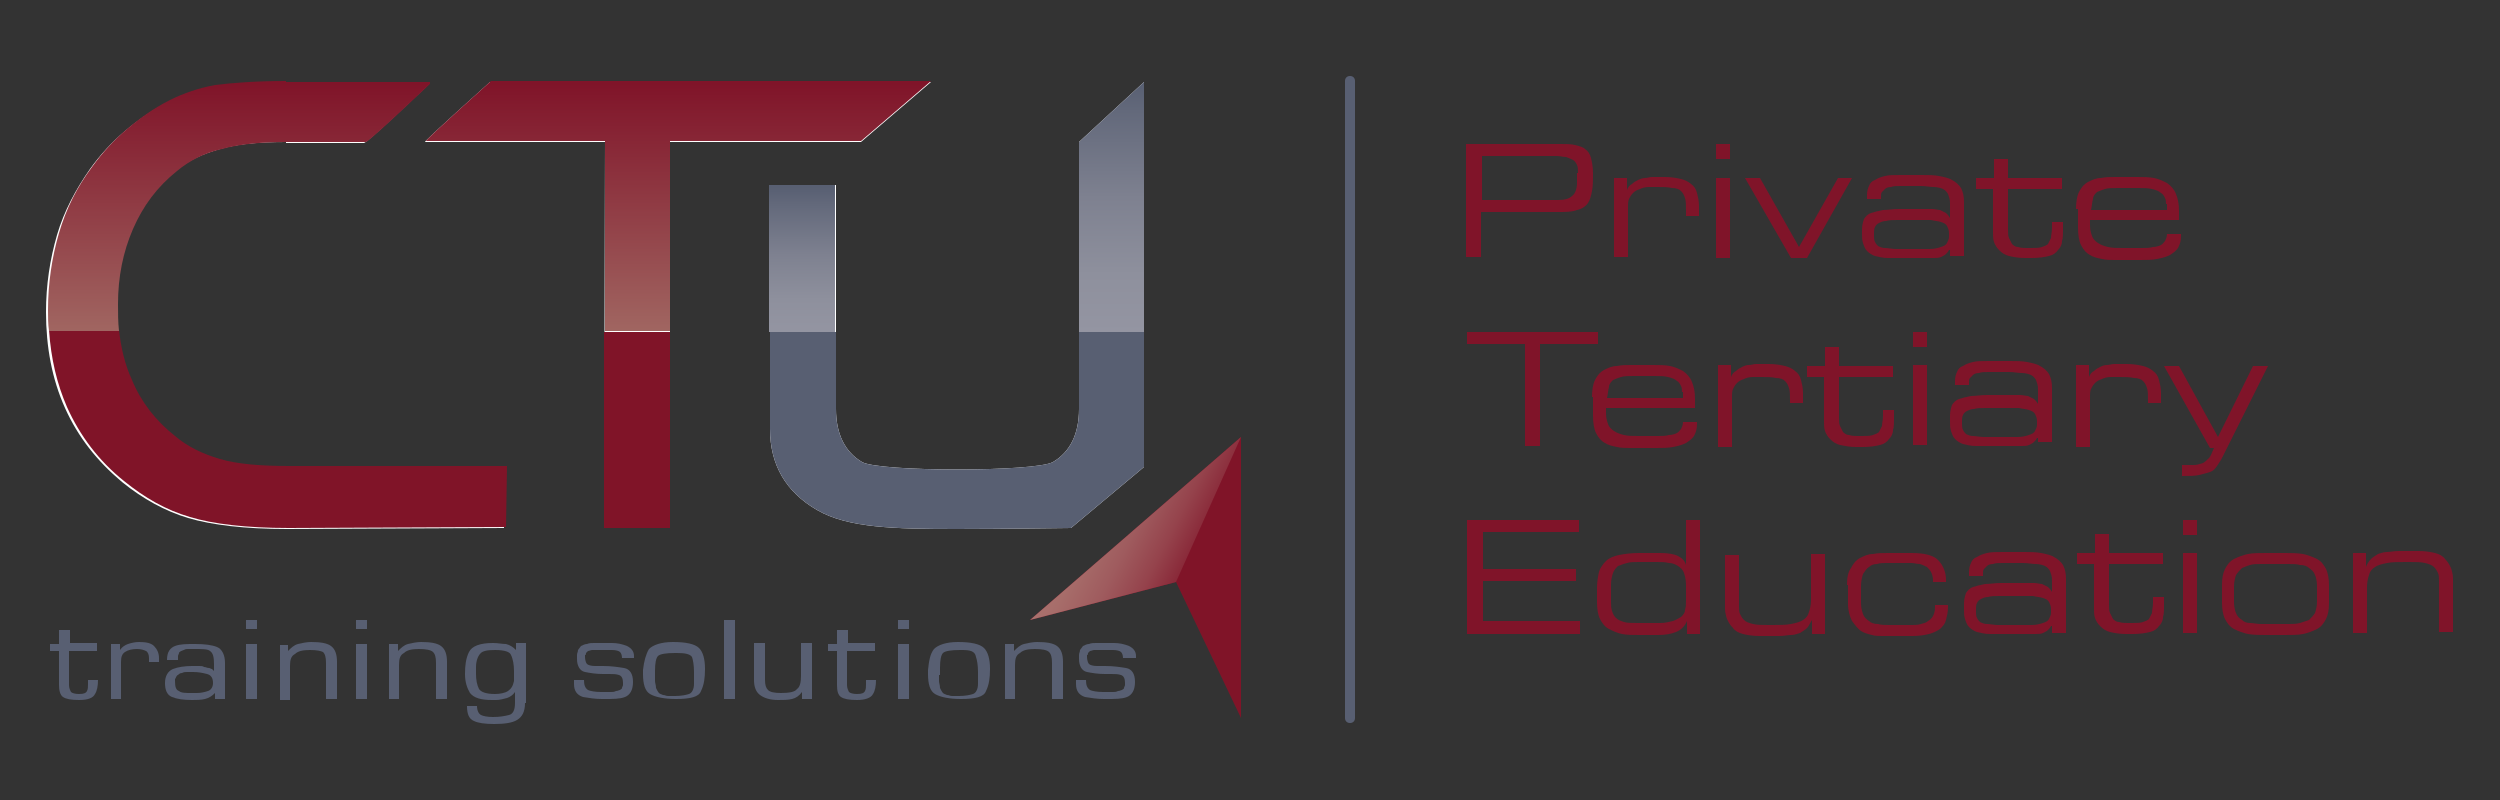 <svg xmlns="http://www.w3.org/2000/svg" xmlns:xlink="http://www.w3.org/1999/xlink" id="Layer_1" x="0px" y="0px" viewBox="0 0 250 80" style="enable-background:new 0 0 250 80;" xml:space="preserve"><rect x="0" y="0" width="250" height="80" fill="#333333" stroke="none"/><style type="text/css">	.st0{fill:#FFFFFF;}	.st1{fill:#801428;}	.st2{fill:#585F72;}			.st3{clip-path:url(#SVGID_00000170982473228898110060000001562353751915535261_);fill:url(#SVGID_00000104666188168964534620000012083557183738813629_);}	.st4{fill:#801429;}			.st5{clip-path:url(#SVGID_00000000921333104636564500000016329211796344282813_);fill:url(#SVGID_00000083786634875246533120000009308802392674600079_);}			.st6{clip-path:url(#SVGID_00000075876089360698864000000015203278407619888822_);fill:url(#SVGID_00000103981745246009338570000005925494713019606657_);}			.st7{clip-path:url(#SVGID_00000130632596125033524300000005641401323312976264_);fill:url(#SVGID_00000034791923266030518080000018023374164350035642_);}			.st8{clip-path:url(#SVGID_00000156586215616477541900000010804599365872252566_);fill:url(#SVGID_00000063616037752558909750000013875240319671813304_);}</style><g>	<path class="st0" d="M28.6,14.2c-2.7,0-4.9,0.2-6.6,0.7c-1.8,0.5-3.3,1.2-4.5,2.2c-1.9,1.6-3.4,3.6-4.4,5.8c-1,2.3-1.5,4.8-1.5,7.5  c0,2.9,0.5,5.5,1.4,7.7c1,2.2,2.4,4.1,4.3,5.6c1.4,1.1,2.9,1.8,4.5,2.3c1.7,0.5,4,0.7,6.9,0.7h21.8l-0.1,6.1l-21.7,0.1  c-4.2,0-7.5-0.4-9.9-1.1c-2.3-0.7-4.5-1.9-6.6-3.6c-2.5-2.1-4.4-4.5-5.7-7.4c-1.3-2.9-1.9-6.1-1.9-9.6c0-2.7,0.4-5.3,1.1-7.7  c0.7-2.4,1.9-4.6,3.3-6.6c1-1.4,2.2-2.7,3.5-3.8c1.3-1.1,2.8-2.1,4.3-2.9c1.4-0.7,2.9-1.2,4.5-1.5c1.6-0.3,4-0.4,7.1-0.4H43  c0,0-6.3,6-6.6,6H28.6z"></path>	<path class="st0" d="M60.5,14.2H42.5c-0.2,0,6.5-6,6.5-6h44.1l-7,6H67l0,38.6h-6.6L60.5,14.2z"></path>	<path class="st0" d="M107.9,40.9l0-26.7l6.5-6l0,38.5l-7.3,6.1c0,0-7.3,0.1-11.4,0.1c-6.2,0-10.9-0.1-14-1.9  c-3.1-1.8-4.7-4.5-4.7-8.1V18.5h6.6v22.4c0,2.5,0.9,4.3,2.6,5.3c1.7,1,17.4,1,19.1,0C107,45.2,107.9,43.4,107.9,40.9"></path>	<polygon class="st1" points="124.1,71.8 117.6,58.2 103,62 124.1,43.7  "></polygon>	<path class="st2" d="M9.6,65.1H6.9v3.4c0,0.3,0.1,0.5,0.2,0.7c0.1,0.1,0.4,0.2,0.8,0.2c0.5,0,0.7-0.1,0.8-0.3  c0.1-0.2,0.1-0.4,0.1-0.7V68h1c0,0.6-0.1,1.1-0.3,1.4C9.3,69.8,8.8,70,7.9,70c-0.8,0-1.3-0.1-1.6-0.3C6,69.5,5.9,69,5.9,68.5v-3.4  H5v-0.7h0.9V63h1.1v1.3h2.7V65.1z"></path>	<path class="st2" d="M12,64.4l0,0.6c0.2-0.3,0.5-0.5,0.8-0.6c0.3-0.1,0.7-0.2,1.1-0.2c0.7,0,1.2,0.1,1.5,0.4  c0.3,0.3,0.5,0.7,0.5,1.2v0.2c0,0.1,0,0.1,0,0.2h-1c0-0.1,0-0.1,0-0.2v-0.2c0-0.3-0.1-0.6-0.3-0.7c-0.2-0.1-0.5-0.2-0.9-0.2  c-0.5,0-0.9,0.1-1.2,0.3c-0.3,0.2-0.4,0.5-0.4,1v0.3v3.4h-1v-5.5H12z"></path>	<path class="st2" d="M16.7,66c0-0.8,0.3-1.2,0.8-1.4c0.5-0.2,1.2-0.2,2-0.2c1,0,1.7,0.1,2.2,0.3c0.5,0.2,0.8,0.8,0.8,1.6v3.6h-1  l0-0.6c-0.3,0.3-0.6,0.5-1,0.6C20.1,70,19.6,70,19.2,70c-0.9,0-1.5-0.1-2-0.3c-0.5-0.2-0.7-0.7-0.7-1.4c0-0.7,0.3-1.2,0.8-1.4  c0.5-0.2,1.2-0.3,1.9-0.3c0.1,0,0.2,0,0.3,0c0.1,0,0.2,0,0.4,0c0.2,0,0.4,0,0.5,0.1c0.2,0,0.3,0.1,0.5,0.1c0.1,0,0.2,0.1,0.3,0.1  c0.1,0.1,0.1,0.1,0.2,0.2v-0.7c0-0.7-0.1-1.1-0.4-1.3c-0.2-0.2-0.8-0.2-1.6-0.2c-0.1,0-0.2,0-0.3,0c-0.1,0-0.2,0-0.3,0  c-0.1,0-0.3,0-0.4,0.1c-0.1,0-0.2,0.1-0.3,0.1c-0.1,0.1-0.2,0.1-0.2,0.2c0,0.1-0.1,0.2-0.1,0.3c0,0,0,0,0,0.1v0.1v0.1  c0,0,0,0.1,0,0.1H16.7z M17.9,69.1c0.2,0.2,0.7,0.2,1.2,0.2h0.3c0.1,0,0.2,0,0.3,0c0.4,0,0.8-0.1,1.1-0.2c0.3-0.1,0.5-0.4,0.5-0.8  c0-0.5-0.2-0.8-0.6-0.9c-0.4-0.1-0.8-0.2-1.4-0.2h-0.3H19c-0.1,0-0.2,0-0.3,0c-0.2,0-0.3,0-0.5,0.1c-0.2,0-0.3,0.1-0.4,0.2  c-0.1,0-0.1,0.1-0.2,0.2c0,0.1-0.1,0.2-0.1,0.2c0,0,0,0.1,0,0.1v0.1C17.5,68.7,17.6,69,17.9,69.1"></path>	<path class="st2" d="M25.7,62.9h-1.1V62h1.1V62.9z M25.7,69.9h-1.1v-5.5h1.1V69.9z"></path>	<path class="st2" d="M28.8,64.4v0.7c0.3-0.3,0.6-0.6,1-0.7c0.4-0.1,0.9-0.2,1.3-0.2c0.9,0,1.6,0.1,2,0.4c0.4,0.3,0.6,0.8,0.6,1.6  v3.7h-1.1v-3.6c0-0.6-0.1-0.9-0.3-1.1C32.1,65.1,31.7,65,31,65c-0.7,0-1.2,0.1-1.5,0.4c-0.4,0.2-0.5,0.6-0.5,1.2v3.4h-1v-5.5H28.8z  "></path>	<path class="st2" d="M36.7,62.9h-1.1V62h1.1V62.9z M36.7,69.9h-1.1v-5.5h1.1V69.9z"></path>	<path class="st2" d="M39.8,64.4v0.7c0.3-0.3,0.6-0.6,1-0.7c0.4-0.1,0.9-0.2,1.3-0.2c0.9,0,1.6,0.1,2,0.4c0.4,0.3,0.6,0.8,0.6,1.6  v3.7h-1.1v-3.6c0-0.6-0.1-0.9-0.3-1.1c-0.2-0.2-0.7-0.3-1.4-0.3c-0.7,0-1.2,0.1-1.5,0.4c-0.4,0.2-0.5,0.6-0.5,1.2v3.4h-1v-5.5H39.8  z"></path>	<path class="st2" d="M52.5,70.3c0,0.9-0.3,1.4-0.8,1.7c-0.5,0.3-1.3,0.4-2.3,0.4c-0.9,0-1.6-0.1-2-0.3c-0.5-0.2-0.7-0.7-0.7-1.5  l1,0c0,0.5,0.2,0.8,0.4,0.9c0.2,0.1,0.6,0.2,1.2,0.2c0.7,0,1.2-0.1,1.6-0.2c0.4-0.1,0.6-0.5,0.6-1.2v-1.1c-0.2,0.3-0.5,0.5-0.8,0.6  C50.3,69.9,50,70,49.6,70c-0.1,0-0.1,0-0.2,0h-0.2c-1.1,0-1.8-0.2-2.2-0.7c-0.3-0.5-0.5-1.1-0.5-1.9c0-0.9,0.1-1.6,0.4-2.2  c0.3-0.6,1.1-0.9,2.4-0.9c0.5,0,0.9,0.1,1.3,0.1c0.4,0.1,0.7,0.3,1,0.6l0-0.7h1V70.3z M47.6,67.4c0,0.6,0.1,1.1,0.3,1.5  c0.2,0.3,0.7,0.5,1.6,0.5c0.5,0,1-0.1,1.3-0.3c0.3-0.2,0.5-0.5,0.6-1c0-0.2,0-0.3,0-0.5c0-0.2,0-0.3,0-0.5c0-0.6-0.1-1.2-0.3-1.6  C51,65.2,50.5,65,49.5,65c-0.8,0-1.3,0.1-1.5,0.4c-0.2,0.2-0.4,0.7-0.4,1.3v0.5V67.4z"></path>	<path class="st2" d="M62.2,65.8c0-0.3-0.1-0.5-0.2-0.6c-0.1-0.1-0.4-0.2-0.8-0.2c-0.2,0-0.4,0-0.6,0h-0.6h-0.2c-0.1,0-0.2,0-0.2,0  c-0.1,0-0.3,0-0.4,0c-0.1,0-0.3,0.1-0.4,0.1c-0.1,0.1-0.1,0.1-0.2,0.2c0,0.1,0,0.2-0.1,0.2v0.1v0.1c0,0.3,0.1,0.6,0.2,0.7  c0.1,0.1,0.4,0.2,0.8,0.2c0.1,0,0.3,0,0.4,0h0.4c0.8,0,1.5,0.1,2.1,0.2c0.6,0.1,0.9,0.6,0.9,1.4c0,0.8-0.3,1.3-0.8,1.5  c-0.5,0.2-1.2,0.2-2.1,0.2h-0.1h-0.1c-0.7,0-1.3-0.1-1.9-0.2c-0.6-0.2-0.9-0.6-0.9-1.3v-0.1c0,0,0-0.1,0-0.1c0,0,0,0,0-0.1  c0,0,0-0.1,0-0.1h1c0,0.5,0.1,0.8,0.4,1c0.2,0.1,0.7,0.2,1.3,0.2h0.3c0.1,0,0.2,0,0.3,0c0.1,0,0.2,0,0.4,0c0.2,0,0.3,0,0.5-0.1  c0.2,0,0.3-0.1,0.4-0.1c0.1-0.1,0.2-0.1,0.2-0.2c0-0.1,0.1-0.2,0.1-0.3c0,0,0-0.1,0-0.1v-0.1c0-0.4-0.1-0.7-0.4-0.8  c-0.3-0.1-0.6-0.1-1-0.1h0h0c-0.1,0-0.1,0-0.2,0h-0.2c-0.1,0-0.1,0-0.1,0c0,0-0.1,0-0.1,0c-0.7,0-1.3-0.1-1.8-0.2  c-0.5-0.1-0.8-0.6-0.8-1.3c0-0.1,0-0.1,0-0.2c0-0.1,0-0.2,0-0.2c0-0.2,0.1-0.3,0.1-0.5c0.1-0.1,0.2-0.3,0.3-0.4  c0.2-0.1,0.4-0.2,0.6-0.2c0.2-0.1,0.5-0.1,0.7-0.1c0.2,0,0.3,0,0.5,0c0.2,0,0.3,0,0.5,0h0.4c0.1,0,0.3,0,0.4,0c0.5,0,1,0.1,1.5,0.3  c0.4,0.2,0.7,0.5,0.7,1v0.1v0.1c0,0,0,0,0,0v0H62.2z"></path>	<path class="st2" d="M64.9,64.9c0.4-0.4,1.2-0.7,2.4-0.7c1.3,0,2.2,0.2,2.6,0.6c0.4,0.4,0.6,1.1,0.6,2.1c0,0.9-0.1,1.6-0.4,2.2  c-0.2,0.6-1.1,0.8-2.5,0.8c-1.2,0-2.1-0.2-2.6-0.5c-0.5-0.3-0.7-1-0.7-2V67C64.4,66.1,64.6,65.4,64.9,64.9 M65.5,67.5v0.3  c0,0.1,0,0.2,0,0.3c0,0.2,0.1,0.4,0.1,0.7c0.1,0.2,0.2,0.4,0.3,0.5c0.1,0.1,0.2,0.1,0.4,0.2c0.2,0,0.3,0.1,0.5,0.1h0.1H67h0.5  c0.6,0,1.1-0.1,1.4-0.2c0.3-0.1,0.5-0.5,0.5-1c0-0.1,0-0.2,0-0.3c0-0.1,0-0.2,0-0.3c0-0.1,0-0.2,0-0.3v-0.3c0-0.7-0.1-1.2-0.2-1.5  c-0.2-0.3-0.7-0.4-1.5-0.4h-0.2c-0.9,0-1.5,0.1-1.7,0.3c-0.2,0.2-0.3,0.7-0.3,1.5V67V67.5z"></path>	<rect x="72.4" y="62" class="st2" width="1.1" height="7.9"></rect>	<path class="st2" d="M81.2,69.9h-1v-0.7c-0.3,0.4-0.6,0.6-1,0.7C78.8,70,78.3,70,77.8,70c-0.8,0-1.4-0.2-1.8-0.5  c-0.4-0.3-0.6-0.8-0.6-1.5v-3.7h1.1v3.7c0,0.5,0.1,0.8,0.3,1c0.2,0.2,0.6,0.3,1.3,0.3c0.8,0,1.4-0.1,1.6-0.4  c0.3-0.2,0.4-0.7,0.4-1.3v-3.3h1.1V69.9z"></path>	<path class="st2" d="M87.4,65.1h-2.7v3.4c0,0.3,0.1,0.5,0.2,0.7c0.1,0.1,0.4,0.2,0.8,0.2c0.5,0,0.7-0.1,0.8-0.3  c0.1-0.2,0.1-0.4,0.1-0.7V68h1c0,0.6-0.1,1.1-0.3,1.4c-0.2,0.4-0.8,0.6-1.6,0.6c-0.8,0-1.3-0.1-1.6-0.3c-0.3-0.2-0.4-0.6-0.4-1.2  v-3.4h-0.9v-0.7h0.9V63h1.1v1.3h2.7V65.1z"></path>	<path class="st2" d="M90.9,62.9h-1.1V62h1.1V62.9z M90.9,69.9h-1.1v-5.5h1.1V69.9z"></path>	<path class="st2" d="M93.4,64.9c0.4-0.4,1.2-0.7,2.4-0.7c1.3,0,2.2,0.2,2.6,0.6c0.4,0.4,0.6,1.1,0.6,2.1c0,0.9-0.1,1.6-0.4,2.2  c-0.2,0.6-1.1,0.8-2.5,0.8c-1.2,0-2.1-0.2-2.6-0.5c-0.5-0.3-0.7-1-0.7-2V67C92.9,66.1,93,65.4,93.4,64.9 M93.9,67.5v0.3  c0,0.1,0,0.2,0,0.3c0,0.2,0.1,0.4,0.1,0.7c0.1,0.2,0.2,0.4,0.3,0.5c0.1,0.1,0.2,0.1,0.4,0.2c0.2,0,0.3,0.1,0.5,0.1h0.1h0.1h0.5  c0.6,0,1.1-0.1,1.4-0.2c0.3-0.1,0.5-0.5,0.5-1c0-0.1,0-0.2,0-0.3c0-0.1,0-0.2,0-0.3c0-0.1,0-0.2,0-0.3v-0.3c0-0.7-0.1-1.2-0.2-1.5  C97.5,65.1,97,65,96.2,65h-0.2c-0.9,0-1.5,0.1-1.7,0.3c-0.2,0.2-0.3,0.7-0.3,1.5V67V67.5z"></path>	<path class="st2" d="M101.4,64.4v0.7c0.3-0.3,0.6-0.6,1-0.7c0.4-0.1,0.9-0.2,1.3-0.2c0.9,0,1.6,0.1,2,0.4c0.4,0.3,0.6,0.8,0.6,1.6  v3.7h-1.1v-3.6c0-0.6-0.1-0.9-0.3-1.1c-0.2-0.2-0.7-0.3-1.4-0.3c-0.7,0-1.2,0.1-1.5,0.4c-0.4,0.2-0.5,0.6-0.5,1.2v3.4h-1v-5.5  H101.4z"></path>	<path class="st2" d="M112.3,65.8c0-0.3-0.1-0.5-0.2-0.6c-0.1-0.1-0.4-0.2-0.8-0.2c-0.2,0-0.4,0-0.6,0h-0.6H110c-0.1,0-0.2,0-0.2,0  c-0.1,0-0.3,0-0.4,0c-0.1,0-0.3,0.1-0.4,0.1c-0.1,0.1-0.1,0.1-0.2,0.2c0,0.1,0,0.2-0.1,0.2v0.1v0.1c0,0.3,0.1,0.6,0.2,0.7  c0.1,0.1,0.4,0.2,0.8,0.2c0.1,0,0.3,0,0.4,0h0.4c0.8,0,1.5,0.1,2.1,0.2c0.6,0.1,0.9,0.6,0.9,1.4c0,0.8-0.3,1.3-0.8,1.5  c-0.5,0.2-1.2,0.2-2.1,0.2h-0.1h-0.1c-0.7,0-1.3-0.1-1.9-0.2c-0.6-0.2-0.9-0.6-0.9-1.3v-0.1c0,0,0-0.1,0-0.1c0,0,0,0,0-0.1  c0,0,0-0.1,0-0.1h1c0,0.5,0.1,0.8,0.4,1c0.2,0.1,0.7,0.2,1.3,0.2h0.3c0.1,0,0.2,0,0.3,0c0.1,0,0.2,0,0.4,0c0.2,0,0.3,0,0.5-0.1  c0.2,0,0.3-0.1,0.4-0.1c0.1-0.1,0.2-0.1,0.2-0.2c0-0.1,0.1-0.2,0.1-0.3c0,0,0-0.1,0-0.1v-0.1c0-0.4-0.1-0.7-0.4-0.8  c-0.3-0.1-0.6-0.1-1-0.1h0h0c-0.1,0-0.1,0-0.2,0h-0.2c-0.1,0-0.1,0-0.1,0c0,0-0.1,0-0.1,0c-0.7,0-1.3-0.1-1.8-0.2  c-0.5-0.1-0.8-0.6-0.8-1.3c0-0.1,0-0.1,0-0.2c0-0.1,0-0.2,0-0.2c0-0.2,0.1-0.3,0.1-0.5c0.1-0.1,0.2-0.3,0.3-0.4  c0.2-0.1,0.4-0.2,0.6-0.2c0.2-0.1,0.5-0.1,0.7-0.1c0.2,0,0.3,0,0.5,0c0.2,0,0.3,0,0.5,0h0.4c0.1,0,0.3,0,0.4,0c0.5,0,1,0.1,1.5,0.3  c0.4,0.2,0.7,0.5,0.7,1v0.1v0.1c0,0,0,0,0,0v0H112.3z"></path>	<g>		<defs>			<polygon id="SVGID_1_" points="103,62 103,62 117.6,58.2 124.1,43.7    "></polygon>		</defs>		<clipPath id="SVGID_00000044879199699800357860000001067696052357717177_">			<use xlink:href="#SVGID_1_" style="overflow:visible;"></use>		</clipPath>					<linearGradient id="SVGID_00000016768154059219631790000012224893192981471394_" gradientUnits="userSpaceOnUse" x1="-830.016" y1="669.217" x2="-829.69" y2="669.217" gradientTransform="matrix(54.041 27.539 -27.539 54.041 63387.812 -13260.017)">			<stop offset="0" style="stop-color:#AD7A74"></stop>			<stop offset="0.233" style="stop-color:#AC7772"></stop>			<stop offset="0.424" style="stop-color:#A76D6A"></stop>			<stop offset="0.601" style="stop-color:#9F5B5E"></stop>			<stop offset="0.769" style="stop-color:#95434C"></stop>			<stop offset="0.928" style="stop-color:#872435"></stop>			<stop offset="1" style="stop-color:#801429"></stop>		</linearGradient>					<polygon style="clip-path:url(#SVGID_00000044879199699800357860000001067696052357717177_);fill:url(#SVGID_00000016768154059219631790000012224893192981471394_);" points="   95.6,58.2 119.7,70.5 131.5,47.5 107.4,35.2   "></polygon>	</g>	<path class="st4" d="M146.7,14.4h9.4c0.5,0,1,0,1.4,0.1c0.4,0.1,0.8,0.2,1,0.4c0.3,0.2,0.5,0.5,0.6,0.9c0.1,0.4,0.2,0.9,0.2,1.6  c0,0.6,0,1.2-0.1,1.7c-0.1,0.5-0.2,0.9-0.4,1.2c-0.2,0.3-0.6,0.6-1.1,0.7c-0.5,0.2-1.1,0.2-2,0.2h-7.6v4.5h-1.5V14.4z M157.8,17.3  c0-0.3,0-0.6-0.1-0.8c-0.1-0.2-0.2-0.4-0.4-0.5c-0.2-0.1-0.4-0.2-0.7-0.3c-0.3,0-0.6-0.1-0.9-0.1h-7.5V20h7.6  c0.6,0,1.1-0.1,1.4-0.4c0.3-0.2,0.5-0.7,0.5-1.3V17.3z"></path>	<path class="st4" d="M161.4,17.8h1.3v1.2h0c0.1-0.3,0.3-0.5,0.5-0.6c0.2-0.2,0.4-0.3,0.6-0.4c0.2-0.1,0.5-0.2,0.7-0.2  c0.2,0,0.5-0.1,0.7-0.1h1.3c0.6,0,1.2,0.1,1.6,0.2c0.4,0.1,0.8,0.3,1,0.5c0.3,0.2,0.5,0.5,0.6,0.9c0.1,0.4,0.2,0.8,0.2,1.3v1h-1.3  V21c0-0.5,0-0.9-0.1-1.2c-0.1-0.3-0.2-0.5-0.4-0.7s-0.5-0.3-0.9-0.3c-0.4-0.1-0.9-0.1-1.5-0.1h-0.8c-0.4,0-0.7,0.1-0.9,0.2  c-0.3,0.1-0.5,0.2-0.7,0.4c-0.2,0.2-0.3,0.4-0.4,0.6c-0.1,0.2-0.1,0.5-0.1,0.7v5.1h-1.4V17.8z"></path>	<path class="st4" d="M171.6,14.4h1.4v1.5h-1.4V14.4z M171.6,17.8h1.4v8h-1.4V17.8z"></path>	<polygon class="st4" points="174.5,17.8 176,17.8 179.9,24.7 183.8,17.8 185.2,17.8 180.7,25.8 179.1,25.8  "></polygon>	<path class="st4" d="M194.9,25L194.9,25c-0.1,0.2-0.2,0.3-0.3,0.4c-0.1,0.1-0.3,0.2-0.5,0.3c-0.2,0.1-0.5,0.1-0.8,0.1  c-0.3,0-0.8,0-1.3,0h-3.2c-0.5,0-0.9-0.1-1.3-0.2c-0.3-0.1-0.6-0.3-0.8-0.5c-0.2-0.2-0.3-0.5-0.4-0.8c-0.1-0.3-0.1-0.6-0.1-1V23  c0-0.5,0.1-0.8,0.2-1.1c0.2-0.3,0.4-0.5,0.7-0.6c0.3-0.1,0.7-0.2,1.2-0.3c0.5,0,1-0.1,1.6-0.1h2.2c0.4,0,0.8,0,1.1,0  c0.3,0,0.6,0.1,0.8,0.1c0.2,0.1,0.4,0.2,0.6,0.3c0.1,0.1,0.3,0.3,0.4,0.5h0v-1.5c0-0.4-0.1-0.6-0.2-0.9c-0.1-0.2-0.3-0.4-0.5-0.5  c-0.2-0.1-0.6-0.2-0.9-0.2c-0.4,0-0.8-0.1-1.3-0.1h-2c-0.4,0-0.8,0-1,0.1c-0.3,0-0.5,0.1-0.6,0.2c-0.1,0.1-0.2,0.2-0.3,0.3  c-0.1,0.1-0.1,0.3-0.1,0.4v0.3h-1.4v-0.4c0-0.4,0.1-0.7,0.2-0.9c0.1-0.3,0.3-0.5,0.6-0.6c0.3-0.2,0.6-0.3,1-0.4  c0.4-0.1,0.9-0.1,1.6-0.1h2.1c0.6,0,1.2,0,1.7,0.1c0.5,0.1,1,0.2,1.3,0.4c0.4,0.2,0.7,0.5,0.9,0.8c0.2,0.4,0.3,0.8,0.3,1.4v5.4  h-1.4V25z M194.9,23.3c0-0.3-0.1-0.5-0.2-0.7c-0.1-0.2-0.3-0.3-0.6-0.4c-0.3-0.1-0.6-0.1-1-0.2c-0.4,0-0.8,0-1.3,0h-2.1  c-0.4,0-0.8,0-1.1,0.1c-0.3,0-0.5,0.1-0.7,0.2c-0.2,0.1-0.3,0.2-0.4,0.4c-0.1,0.2-0.1,0.4-0.1,0.6v0.3c0,0.2,0,0.4,0.1,0.6  c0.1,0.2,0.2,0.3,0.3,0.4c0.2,0.1,0.4,0.2,0.7,0.2c0.3,0,0.7,0.1,1.1,0.1h1.8c0.6,0,1.1,0,1.6,0c0.4,0,0.8-0.1,1.1-0.2  c0.3-0.1,0.5-0.2,0.6-0.4c0.1-0.2,0.2-0.4,0.2-0.6V23.3z"></path>	<path class="st4" d="M199.4,18.9h-1.8v-1.1h1.8v-1.9h1.4v1.9h5.4v1.1h-5.4v4c0,0.4,0,0.7,0.1,0.9c0.1,0.2,0.2,0.4,0.3,0.6  c0.2,0.2,0.4,0.3,0.6,0.3c0.3,0.1,0.6,0.1,0.9,0.1h0.4c0.5,0,0.8,0,1.1-0.1c0.3-0.1,0.5-0.2,0.6-0.3c0.1-0.2,0.2-0.4,0.3-0.6  c0-0.3,0.1-0.6,0.1-1v-0.6h1.1V23c0,0.4,0,0.8-0.1,1.1c0,0.4-0.2,0.7-0.4,0.9c-0.2,0.3-0.5,0.5-0.9,0.6c-0.4,0.1-1,0.2-1.7,0.2  h-0.7c-0.6,0-1.2-0.1-1.6-0.2c-0.4-0.1-0.7-0.3-1-0.6c-0.2-0.2-0.4-0.5-0.5-0.8c-0.1-0.3-0.1-0.6-0.1-0.9V18.9z"></path>	<path class="st4" d="M207.6,20.9c0-0.7,0.1-1.3,0.3-1.7c0.2-0.4,0.5-0.8,0.9-1c0.4-0.2,0.8-0.4,1.3-0.4c0.5-0.1,0.9-0.1,1.4-0.1  h2.2c0.6,0,1.2,0,1.7,0.1c0.5,0.1,0.9,0.3,1.3,0.5c0.4,0.3,0.7,0.6,0.9,1.1c0.2,0.5,0.3,1,0.3,1.7V22H209v0.5  c0,0.5,0.1,0.8,0.2,1.1c0.1,0.3,0.3,0.5,0.6,0.7c0.3,0.2,0.6,0.3,1,0.4c0.4,0.1,0.9,0.1,1.5,0.1h1.9c0.4,0,0.8,0,1.1-0.1  c0.3,0,0.6-0.1,0.8-0.2c0.2-0.1,0.3-0.3,0.4-0.4c0.1-0.2,0.2-0.4,0.2-0.7h1.4v0.2c0,0.5-0.1,0.8-0.3,1.2c-0.2,0.3-0.5,0.5-0.8,0.7  c-0.4,0.2-0.8,0.3-1.3,0.4c-0.5,0.1-1.1,0.1-1.7,0.1h-2.5c-0.4,0-0.9,0-1.3-0.1c-0.5-0.1-0.9-0.2-1.2-0.4c-0.4-0.2-0.7-0.6-0.9-1  c-0.2-0.4-0.3-1-0.3-1.8V20.9z M216.6,20.4c0-0.2,0-0.4-0.1-0.6c-0.1-0.2-0.2-0.4-0.4-0.5c-0.2-0.2-0.5-0.3-0.9-0.4  c-0.4-0.1-0.8-0.1-1.4-0.1h-2c-0.5,0-1,0-1.3,0.1c-0.3,0.1-0.6,0.2-0.8,0.3c-0.2,0.2-0.4,0.4-0.4,0.7c-0.1,0.3-0.1,0.7-0.2,1.1h7.6  V20.4z"></path>	<polygon class="st4" points="152.5,34.4 146.7,34.4 146.7,33.2 159.8,33.2 159.8,34.4 154,34.4 154,44.6 152.5,44.6  "></polygon>	<path class="st4" d="M159.2,39.7c0-0.7,0.1-1.3,0.3-1.7c0.2-0.4,0.5-0.8,0.9-1c0.4-0.2,0.8-0.4,1.3-0.4c0.5-0.1,0.9-0.1,1.4-0.1  h2.2c0.6,0,1.2,0,1.7,0.1c0.5,0.1,0.9,0.3,1.3,0.5c0.4,0.3,0.7,0.6,0.9,1.1c0.2,0.5,0.3,1,0.3,1.7v0.9h-8.9v0.5  c0,0.5,0.1,0.8,0.2,1.1c0.1,0.3,0.3,0.5,0.6,0.7c0.3,0.2,0.6,0.3,1,0.4c0.4,0.1,0.9,0.1,1.5,0.1h1.9c0.4,0,0.8,0,1.1-0.1  c0.3,0,0.6-0.1,0.8-0.2c0.2-0.1,0.3-0.3,0.4-0.4c0.1-0.2,0.2-0.4,0.2-0.7h1.4v0.2c0,0.5-0.1,0.8-0.3,1.2c-0.2,0.3-0.5,0.5-0.8,0.7  c-0.4,0.2-0.8,0.3-1.3,0.4c-0.5,0.1-1.1,0.1-1.7,0.1H163c-0.4,0-0.9,0-1.3-0.1c-0.5-0.1-0.9-0.2-1.2-0.4c-0.4-0.2-0.7-0.6-0.9-1  c-0.2-0.4-0.3-1-0.3-1.8V39.7z M168.2,39.2c0-0.2,0-0.4-0.1-0.6c-0.1-0.2-0.2-0.4-0.4-0.5c-0.2-0.2-0.5-0.3-0.9-0.4  c-0.4-0.1-0.8-0.1-1.4-0.1h-2c-0.5,0-1,0-1.3,0.1c-0.3,0.1-0.6,0.2-0.8,0.3c-0.2,0.2-0.4,0.4-0.4,0.7c-0.1,0.3-0.1,0.7-0.2,1.1h7.6  V39.2z"></path>	<path class="st4" d="M171.8,36.5h1.3v1.2h0c0.1-0.3,0.3-0.5,0.5-0.6c0.2-0.2,0.4-0.3,0.6-0.4c0.2-0.1,0.4-0.2,0.7-0.2  c0.2,0,0.5-0.1,0.7-0.1h1.3c0.6,0,1.2,0.1,1.6,0.2c0.4,0.1,0.8,0.3,1,0.5c0.3,0.2,0.5,0.5,0.6,0.9c0.1,0.4,0.2,0.8,0.2,1.3v1h-1.3  v-0.3c0-0.5,0-0.9-0.1-1.2c-0.1-0.3-0.2-0.5-0.4-0.7c-0.2-0.2-0.5-0.3-0.9-0.3c-0.4-0.1-0.9-0.1-1.5-0.1h-0.8  c-0.4,0-0.7,0.1-0.9,0.2c-0.3,0.1-0.5,0.2-0.7,0.4c-0.2,0.2-0.3,0.4-0.4,0.6c-0.1,0.2-0.1,0.5-0.1,0.7v5.1h-1.4V36.5z"></path>	<path class="st4" d="M182.5,37.7h-1.8v-1.1h1.8v-1.9h1.4v1.9h5.4v1.1h-5.4v4c0,0.4,0,0.7,0.1,0.9c0.1,0.2,0.2,0.4,0.3,0.6  c0.2,0.2,0.4,0.3,0.6,0.3c0.3,0.1,0.6,0.1,0.9,0.1h0.4c0.5,0,0.8,0,1.1-0.1c0.3-0.1,0.5-0.2,0.6-0.3c0.1-0.2,0.2-0.4,0.3-0.6  c0-0.3,0.1-0.6,0.1-1v-0.6h1.1v0.9c0,0.4,0,0.8-0.1,1.1c0,0.4-0.2,0.7-0.4,0.9c-0.2,0.3-0.5,0.5-0.9,0.6c-0.4,0.1-1,0.2-1.7,0.2  h-0.7c-0.6,0-1.1-0.1-1.6-0.2c-0.4-0.1-0.7-0.3-1-0.6c-0.2-0.2-0.4-0.5-0.5-0.8c-0.1-0.3-0.1-0.6-0.1-0.9V37.7z"></path>	<path class="st4" d="M191.3,33.2h1.4v1.5h-1.4V33.2z M191.3,36.5h1.4v8h-1.4V36.5z"></path>	<path class="st4" d="M203.7,43.8L203.7,43.8c-0.1,0.2-0.2,0.3-0.3,0.4c-0.1,0.1-0.3,0.2-0.5,0.3c-0.2,0.1-0.5,0.1-0.8,0.1  c-0.3,0-0.8,0-1.3,0h-3.2c-0.5,0-0.9-0.1-1.3-0.2c-0.3-0.1-0.6-0.3-0.8-0.5c-0.2-0.2-0.3-0.5-0.4-0.8c-0.1-0.3-0.1-0.6-0.1-1v-0.5  c0-0.5,0.1-0.8,0.2-1.1c0.2-0.3,0.4-0.5,0.7-0.6c0.3-0.1,0.7-0.2,1.2-0.3c0.5,0,1-0.1,1.6-0.1h2.2c0.4,0,0.8,0,1.1,0  c0.3,0,0.6,0.1,0.8,0.1c0.2,0.1,0.4,0.2,0.6,0.3c0.1,0.1,0.3,0.3,0.4,0.5h0v-1.5c0-0.4-0.1-0.6-0.2-0.9c-0.1-0.2-0.3-0.4-0.5-0.5  c-0.2-0.1-0.6-0.2-0.9-0.2c-0.4,0-0.8-0.1-1.3-0.1h-2c-0.4,0-0.8,0-1,0.1c-0.3,0-0.5,0.1-0.6,0.2c-0.1,0.1-0.2,0.2-0.3,0.3  c-0.1,0.1-0.1,0.3-0.1,0.4v0.3h-1.4v-0.4c0-0.4,0.1-0.7,0.2-0.9c0.1-0.3,0.3-0.5,0.6-0.6c0.3-0.2,0.6-0.3,1-0.4  c0.4-0.1,0.9-0.1,1.6-0.1h2.1c0.6,0,1.2,0,1.7,0.1c0.5,0.1,1,0.2,1.3,0.4c0.4,0.2,0.7,0.5,0.9,0.8c0.2,0.4,0.3,0.8,0.3,1.4v5.4  h-1.4V43.8z M203.7,42.1c0-0.3-0.1-0.5-0.2-0.7c-0.1-0.2-0.3-0.3-0.6-0.4c-0.3-0.1-0.6-0.1-1-0.2c-0.4,0-0.8,0-1.3,0h-2.1  c-0.4,0-0.8,0-1.1,0.1c-0.3,0-0.5,0.1-0.7,0.2c-0.2,0.1-0.3,0.2-0.4,0.4c-0.1,0.2-0.1,0.4-0.1,0.6v0.3c0,0.2,0,0.4,0.1,0.6  c0.1,0.2,0.2,0.3,0.3,0.4c0.2,0.1,0.4,0.2,0.7,0.2c0.3,0,0.7,0.1,1.1,0.1h1.8c0.6,0,1.1,0,1.6,0c0.4,0,0.8-0.1,1.1-0.2  c0.3-0.1,0.5-0.2,0.6-0.4c0.1-0.2,0.2-0.4,0.2-0.6V42.1z"></path>	<path class="st4" d="M207.6,36.5h1.3v1.2h0c0.1-0.3,0.3-0.5,0.5-0.6c0.2-0.2,0.4-0.3,0.6-0.4c0.2-0.1,0.4-0.2,0.7-0.2  c0.2,0,0.5-0.1,0.7-0.1h1.3c0.6,0,1.2,0.1,1.6,0.2c0.4,0.1,0.8,0.3,1,0.5c0.3,0.2,0.5,0.5,0.6,0.9c0.1,0.4,0.2,0.8,0.2,1.3v1h-1.3  v-0.3c0-0.5,0-0.9-0.1-1.2c-0.1-0.3-0.2-0.5-0.4-0.7c-0.2-0.2-0.5-0.3-0.9-0.3c-0.4-0.1-0.9-0.1-1.5-0.1h-0.8  c-0.4,0-0.7,0.1-0.9,0.2c-0.3,0.1-0.5,0.2-0.7,0.4c-0.2,0.2-0.3,0.4-0.4,0.6c-0.1,0.2-0.1,0.5-0.1,0.7v5.1h-1.4V36.5z"></path>	<path class="st4" d="M218.1,46.5c0.5,0,0.9,0,1.3,0c0.3,0,0.6-0.1,0.9-0.2c0.2-0.1,0.4-0.3,0.6-0.5c0.2-0.2,0.3-0.6,0.5-1H221  l-4.6-8.2h1.5l3.9,7.1l3.5-7.1h1.5l-4.5,9c-0.2,0.4-0.4,0.7-0.6,1c-0.2,0.3-0.4,0.5-0.7,0.6c-0.3,0.1-0.7,0.2-1.1,0.3  c-0.4,0.1-1,0.1-1.7,0.1V46.5z"></path>	<polygon class="st4" points="146.7,52 157.9,52 157.9,53.2 148.3,53.2 148.3,56.9 157.6,56.9 157.6,58.1 148.3,58.1 148.3,62.1   158,62.1 158,63.4 146.7,63.4  "></polygon>	<path class="st4" d="M170,63.4h-1.3v-1.3h0c-0.2,0.5-0.6,0.9-1.1,1.1c-0.5,0.2-1.1,0.3-1.8,0.3h-1.9c-0.6,0-1.2,0-1.7-0.1  c-0.5-0.1-0.9-0.3-1.3-0.5c-0.4-0.2-0.7-0.6-0.9-1c-0.2-0.4-0.3-1-0.3-1.7v-1.4c0-0.6,0.1-1.2,0.2-1.6c0.1-0.4,0.4-0.8,0.7-1.1  c0.3-0.3,0.8-0.5,1.3-0.6c0.5-0.1,1.2-0.2,2-0.2h2.1c0.8,0,1.4,0.1,1.8,0.3c0.4,0.2,0.7,0.5,0.8,0.9h0V52h1.4V63.4z M161.1,60.1  c0,0.4,0,0.7,0.1,1c0.1,0.3,0.2,0.5,0.4,0.7c0.2,0.2,0.5,0.3,0.8,0.4c0.3,0.1,0.8,0.1,1.4,0.1h2.2c0.5,0,0.9-0.1,1.3-0.2  c0.3-0.1,0.6-0.3,0.8-0.4c0.2-0.2,0.4-0.4,0.4-0.7c0.1-0.3,0.1-0.6,0.1-1v-1.5c0-0.5-0.1-0.9-0.2-1.2c-0.1-0.3-0.3-0.5-0.6-0.7  c-0.3-0.2-0.6-0.3-0.9-0.3c-0.4-0.1-0.8-0.1-1.2-0.1h-1.8c-0.5,0-0.9,0-1.2,0.1c-0.4,0.1-0.6,0.2-0.9,0.3c-0.2,0.2-0.4,0.4-0.5,0.7  c-0.1,0.3-0.2,0.7-0.2,1.1V60.1z"></path>	<path class="st4" d="M181.2,62L181.2,62c-0.2,0.3-0.3,0.6-0.5,0.8c-0.2,0.2-0.4,0.3-0.7,0.5c-0.3,0.1-0.6,0.2-0.9,0.2  c-0.3,0-0.7,0.1-1.2,0.1h-2c-0.6,0-1.2-0.1-1.6-0.2c-0.4-0.1-0.8-0.3-1-0.6c-0.3-0.3-0.4-0.5-0.6-0.9c-0.1-0.3-0.2-0.7-0.2-1v-5.4  h1.4v5.1c0,0.3,0,0.6,0.1,0.8c0.1,0.2,0.2,0.4,0.4,0.6c0.2,0.2,0.5,0.3,0.9,0.4c0.4,0.1,0.9,0.1,1.6,0.1h0.3c0.8,0,1.4,0,1.9-0.1  c0.5-0.1,0.9-0.2,1.2-0.4c0.3-0.2,0.5-0.4,0.6-0.8c0.1-0.3,0.2-0.7,0.2-1.2v-4.6h1.4v8h-1.3V62z"></path>	<path class="st4" d="M184.7,58.5c0-0.7,0.1-1.3,0.4-1.7c0.2-0.4,0.5-0.8,0.9-1c0.4-0.2,0.8-0.4,1.3-0.4c0.5-0.1,1-0.1,1.5-0.1h2.3  c1.3,0,2.2,0.2,2.7,0.7s0.8,1.2,0.8,2v0.2h-1.3V58c0-0.3-0.1-0.6-0.2-0.8c-0.1-0.2-0.3-0.4-0.4-0.5c-0.2-0.1-0.4-0.2-0.7-0.3  c-0.3,0-0.6-0.1-0.9-0.1h-2.5c-0.3,0-0.6,0-0.9,0.1c-0.3,0-0.6,0.1-0.8,0.3c-0.2,0.1-0.4,0.4-0.6,0.7c-0.1,0.3-0.2,0.7-0.2,1.2v1.7  c0,0.5,0.1,0.8,0.2,1.1c0.1,0.3,0.3,0.5,0.6,0.7c0.2,0.2,0.5,0.3,0.9,0.3c0.3,0.1,0.7,0.1,1.1,0.1h2.3c0.3,0,0.6,0,0.9-0.1  c0.3-0.1,0.5-0.1,0.7-0.3c0.2-0.1,0.4-0.3,0.5-0.5c0.1-0.2,0.2-0.5,0.2-0.8v-0.3h1.3v0.2c0,0.5-0.1,0.9-0.2,1.3  c-0.1,0.4-0.3,0.6-0.6,0.9c-0.3,0.2-0.7,0.4-1.1,0.5c-0.4,0.1-1,0.2-1.6,0.2h-3.1c-0.3,0-0.7,0-1-0.1c-0.4-0.1-0.8-0.2-1.1-0.4  c-0.3-0.2-0.6-0.6-0.9-1c-0.2-0.4-0.4-1-0.4-1.7V58.5z"></path>	<path class="st4" d="M205.1,62.6L205.1,62.6c-0.1,0.2-0.2,0.3-0.3,0.4c-0.1,0.1-0.3,0.2-0.5,0.3c-0.2,0.1-0.5,0.1-0.8,0.1  c-0.3,0-0.8,0-1.3,0h-3.2c-0.5,0-0.9-0.1-1.3-0.2c-0.3-0.1-0.6-0.3-0.8-0.5c-0.2-0.2-0.3-0.5-0.4-0.8c-0.1-0.3-0.1-0.6-0.1-1v-0.5  c0-0.5,0.1-0.8,0.2-1.1c0.2-0.3,0.4-0.5,0.7-0.6c0.3-0.1,0.7-0.2,1.2-0.3c0.5,0,1-0.1,1.6-0.1h2.2c0.4,0,0.8,0,1.1,0  c0.3,0,0.6,0.1,0.8,0.1c0.2,0.1,0.4,0.2,0.6,0.3c0.1,0.1,0.3,0.3,0.4,0.5h0V58c0-0.4-0.1-0.6-0.2-0.9c-0.1-0.2-0.3-0.4-0.5-0.5  c-0.2-0.1-0.6-0.2-0.9-0.2c-0.4,0-0.8-0.1-1.3-0.1h-2c-0.4,0-0.8,0-1,0.1c-0.3,0-0.5,0.1-0.6,0.2c-0.1,0.1-0.2,0.2-0.3,0.3  c-0.1,0.1-0.1,0.3-0.1,0.4v0.3h-1.4v-0.4c0-0.4,0.1-0.7,0.2-0.9c0.1-0.3,0.3-0.5,0.6-0.6c0.3-0.2,0.6-0.3,1-0.4  c0.4-0.1,0.9-0.1,1.6-0.1h2.1c0.6,0,1.2,0,1.7,0.1c0.5,0.1,1,0.2,1.3,0.4c0.4,0.2,0.7,0.5,0.9,0.8c0.2,0.4,0.3,0.8,0.3,1.4v5.4  h-1.4V62.6z M205.1,60.9c0-0.3-0.1-0.5-0.2-0.7c-0.1-0.2-0.3-0.3-0.6-0.4c-0.3-0.1-0.6-0.1-1-0.2c-0.4,0-0.8,0-1.3,0h-2.1  c-0.4,0-0.8,0-1.1,0.1c-0.3,0-0.5,0.1-0.7,0.2c-0.2,0.1-0.3,0.2-0.4,0.4c-0.1,0.2-0.1,0.4-0.1,0.6v0.3c0,0.2,0,0.4,0.1,0.6  c0.1,0.2,0.2,0.3,0.3,0.4c0.2,0.1,0.4,0.2,0.7,0.2c0.3,0,0.7,0.1,1.1,0.1h1.8c0.6,0,1.1,0,1.6,0c0.4,0,0.8-0.1,1.1-0.2  c0.3-0.1,0.5-0.2,0.6-0.4c0.1-0.2,0.2-0.4,0.2-0.6V60.9z"></path>	<path class="st4" d="M209.5,56.4h-1.8v-1.1h1.8v-1.9h1.4v1.9h5.4v1.1h-5.4v4c0,0.4,0,0.7,0.1,0.9c0.1,0.2,0.2,0.4,0.3,0.6  c0.2,0.2,0.4,0.3,0.6,0.3c0.3,0.1,0.6,0.1,0.9,0.1h0.4c0.5,0,0.8,0,1.1-0.1c0.3-0.1,0.5-0.2,0.6-0.3c0.1-0.2,0.2-0.4,0.3-0.6  c0-0.3,0.1-0.6,0.1-1v-0.6h1.1v0.9c0,0.4,0,0.8-0.1,1.1c0,0.4-0.2,0.7-0.4,0.9c-0.2,0.3-0.5,0.5-0.9,0.6c-0.4,0.1-1,0.2-1.7,0.2  h-0.7c-0.6,0-1.2-0.1-1.6-0.2c-0.4-0.1-0.7-0.3-1-0.6c-0.2-0.2-0.4-0.5-0.5-0.8c-0.1-0.3-0.1-0.6-0.1-0.9V56.4z"></path>	<path class="st4" d="M218.3,52h1.4v1.5h-1.4V52z M218.3,55.3h1.4v8h-1.4V55.3z"></path>	<path class="st4" d="M222.2,58.5c0-0.7,0.1-1.2,0.3-1.6c0.2-0.4,0.5-0.8,0.9-1c0.4-0.2,0.9-0.4,1.4-0.5c0.5-0.1,1.1-0.1,1.8-0.1  h1.9c0.6,0,1.2,0,1.8,0.1c0.5,0.1,1,0.3,1.4,0.5c0.4,0.2,0.7,0.6,0.9,1c0.2,0.4,0.3,1,0.3,1.6v1.8c0,0.7-0.1,1.2-0.3,1.6  c-0.2,0.4-0.5,0.8-0.9,1c-0.4,0.2-0.9,0.4-1.4,0.5c-0.5,0.1-1.1,0.1-1.8,0.1h-1.9c-0.6,0-1.2,0-1.8-0.1c-0.5-0.1-1-0.3-1.4-0.5  c-0.4-0.2-0.7-0.6-0.9-1c-0.2-0.4-0.3-1-0.3-1.6V58.5z M231.7,58.6c0-0.5-0.1-0.9-0.2-1.1c-0.1-0.3-0.3-0.5-0.6-0.7  c-0.2-0.2-0.5-0.3-0.9-0.3c-0.3-0.1-0.7-0.1-1.1-0.1h-2.8c-0.4,0-0.8,0-1.1,0.1c-0.3,0.1-0.6,0.2-0.8,0.3c-0.2,0.2-0.4,0.4-0.6,0.7  c-0.1,0.3-0.2,0.7-0.2,1.1v1.6c0,0.5,0.1,0.9,0.2,1.1c0.1,0.3,0.3,0.5,0.6,0.7c0.2,0.2,0.5,0.3,0.8,0.3s0.7,0.1,1.1,0.1h2.8  c0.4,0,0.7,0,1.1-0.1c0.3-0.1,0.6-0.2,0.9-0.3c0.2-0.2,0.4-0.4,0.6-0.7c0.1-0.3,0.2-0.7,0.2-1.1V58.6z"></path>	<path class="st4" d="M235.3,55.3h1.3v1.4h0c0.1-0.3,0.3-0.6,0.5-0.8c0.2-0.2,0.4-0.3,0.7-0.5c0.3-0.1,0.6-0.2,0.9-0.2  c0.3,0,0.7-0.1,1.2-0.1h2c0.6,0,1.2,0.1,1.6,0.2c0.4,0.1,0.8,0.3,1,0.6c0.3,0.3,0.4,0.5,0.6,0.9c0.1,0.3,0.2,0.7,0.2,1v5.4h-1.4  v-5.1c0-0.3,0-0.6-0.1-0.8c-0.1-0.2-0.2-0.4-0.4-0.6c-0.2-0.2-0.5-0.3-0.9-0.4c-0.4-0.1-0.9-0.1-1.6-0.1h-0.3c-0.8,0-1.4,0-1.9,0.1  c-0.5,0.1-0.9,0.2-1.2,0.4c-0.3,0.2-0.5,0.4-0.6,0.8c-0.1,0.3-0.2,0.7-0.2,1.2v4.6h-1.4V55.3z"></path>	<path class="st2" d="M135,72.3c-0.3,0-0.5-0.2-0.5-0.5V8.1c0-0.3,0.2-0.5,0.5-0.5c0.3,0,0.5,0.2,0.5,0.5v63.7  C135.5,72.1,135.3,72.3,135,72.3"></path>	<path class="st1" d="M6.7,40.7c1.3,2.9,3.2,5.4,5.7,7.4c2.1,1.7,4.2,2.9,6.6,3.6c2.3,0.7,5.6,1.1,9.9,1.1l21.7-0.1l0.1-6.1H28.9  c-2.9,0-5.2-0.2-6.9-0.7c-1.7-0.5-3.2-1.2-4.5-2.3c-1.9-1.5-3.4-3.4-4.3-5.6c-0.7-1.5-1.1-3.2-1.3-5h-7C5.1,35.9,5.7,38.4,6.7,40.7  "></path>	<g>		<defs>			<path id="SVGID_00000164492044878604424950000014970896823240238737_" d="M28.6,8.1c-3.1,0-5.5,0.2-7.1,0.4    c-1.6,0.3-3.1,0.8-4.5,1.5c-1.6,0.8-3,1.8-4.3,2.9c-1.3,1.1-2.5,2.4-3.5,3.8c-1.5,2-2.6,4.2-3.3,6.6c-0.7,2.4-1.1,5-1.1,7.7    c0,0.7,0,1.4,0.1,2.1h7c-0.1-0.9-0.1-1.8-0.1-2.7c0-2.7,0.5-5.2,1.5-7.5c1-2.3,2.4-4.2,4.4-5.8c1.2-1,2.7-1.8,4.5-2.2    c1.8-0.5,4-0.7,6.6-0.7h7.8c0.3,0,6.6-6,6.6-6H28.6z"></path>		</defs>		<clipPath id="SVGID_00000029003297630327543790000007763402565250569919_">			<use xlink:href="#SVGID_00000164492044878604424950000014970896823240238737_" style="overflow:visible;"></use>		</clipPath>					<linearGradient id="SVGID_00000048484340229997981590000014428715411269267609_" gradientUnits="userSpaceOnUse" x1="-840.192" y1="665.712" x2="-839.866" y2="665.712" gradientTransform="matrix(0 -76.813 76.813 0 -51111.414 -64504.441)">			<stop offset="0" style="stop-color:#A16762"></stop>			<stop offset="0.359" style="stop-color:#95484D"></stop>			<stop offset="1" style="stop-color:#801429"></stop>		</linearGradient>					<rect x="4.8" y="8.1" style="clip-path:url(#SVGID_00000029003297630327543790000007763402565250569919_);fill:url(#SVGID_00000048484340229997981590000014428715411269267609_);" width="38.2" height="25"></rect>	</g>	<g>		<defs>			<path id="SVGID_00000016770357437982344840000016016881187172868026_" d="M49.1,8.1c0,0-6.7,6-6.5,6h17.9l0,19H67l0-19h19.1l7-6    H49.1z"></path>		</defs>		<clipPath id="SVGID_00000098913811485885682250000009642365181614084994_">			<use xlink:href="#SVGID_00000016770357437982344840000016016881187172868026_" style="overflow:visible;"></use>		</clipPath>					<linearGradient id="SVGID_00000038396997569188687490000017564248469296537730_" gradientUnits="userSpaceOnUse" x1="-840.192" y1="664.531" x2="-839.866" y2="664.531" gradientTransform="matrix(0 -76.813 76.813 0 -50976.844 -64504.441)">			<stop offset="0" style="stop-color:#A16762"></stop>			<stop offset="0.359" style="stop-color:#95484D"></stop>			<stop offset="1" style="stop-color:#801429"></stop>		</linearGradient>					<rect x="42.3" y="8.1" style="clip-path:url(#SVGID_00000098913811485885682250000009642365181614084994_);fill:url(#SVGID_00000038396997569188687490000017564248469296537730_);" width="50.8" height="25"></rect>	</g>	<rect x="60.4" y="33.2" class="st1" width="6.6" height="19.6"></rect>	<g>		<defs>			<rect id="SVGID_00000176020005032996130160000002731738595303642269_" x="76.9" y="18.5" width="6.6" height="14.7"></rect>		</defs>		<clipPath id="SVGID_00000106867243322213706480000008873887025171312800_">			<use xlink:href="#SVGID_00000176020005032996130160000002731738595303642269_" style="overflow:visible;"></use>		</clipPath>					<linearGradient id="SVGID_00000168098268902003293790000001052122282373070248_" gradientUnits="userSpaceOnUse" x1="-844.562" y1="665.037" x2="-844.237" y2="665.037" gradientTransform="matrix(0 -45.028 45.028 0 -29864.732 -37995.355)">			<stop offset="0" style="stop-color:#9495A2"></stop>			<stop offset="0.234" style="stop-color:#8E909D"></stop>			<stop offset="0.538" style="stop-color:#7E8190"></stop>			<stop offset="0.882" style="stop-color:#63697B"></stop>			<stop offset="1" style="stop-color:#585F72"></stop>		</linearGradient>					<rect x="76.9" y="18.5" style="clip-path:url(#SVGID_00000106867243322213706480000008873887025171312800_);fill:url(#SVGID_00000168098268902003293790000001052122282373070248_);" width="6.6" height="14.7"></rect>	</g>	<path class="st2" d="M107.9,33.2l0,7.7c0,2.5-0.9,4.3-2.6,5.3c-1.8,1-17.4,1-19.1,0c-1.7-1-2.6-2.8-2.6-5.3v-7.7h-6.6v9.7  c0,3.6,1.6,6.3,4.7,8.1c3.1,1.8,7.8,1.9,14,1.9c4.1,0,11.4-0.1,11.4-0.1l7.3-6.1l0-13.5H107.9z"></path>	<g>		<defs>			<polygon id="SVGID_00000106834072616689099110000000514540167616208022_" points="107.9,14.2 107.9,33.2 114.4,33.2 114.4,9     114.4,8.2    "></polygon>		</defs>		<clipPath id="SVGID_00000139974155087052536480000008926524012495715482_">			<use xlink:href="#SVGID_00000106834072616689099110000000514540167616208022_" style="overflow:visible;"></use>		</clipPath>					<linearGradient id="SVGID_00000086674210987244633100000007207801163891201978_" gradientUnits="userSpaceOnUse" x1="-840.197" y1="663.36" x2="-839.871" y2="663.36" gradientTransform="matrix(0 -76.746 76.746 0 -50799.254 -64448.793)">			<stop offset="0" style="stop-color:#9495A2"></stop>			<stop offset="0.234" style="stop-color:#8E909D"></stop>			<stop offset="0.538" style="stop-color:#7E8190"></stop>			<stop offset="0.882" style="stop-color:#63697B"></stop>			<stop offset="1" style="stop-color:#585F72"></stop>		</linearGradient>					<rect x="107.9" y="8.2" style="clip-path:url(#SVGID_00000139974155087052536480000008926524012495715482_);fill:url(#SVGID_00000086674210987244633100000007207801163891201978_);" width="6.5" height="25"></rect>	</g></g></svg>